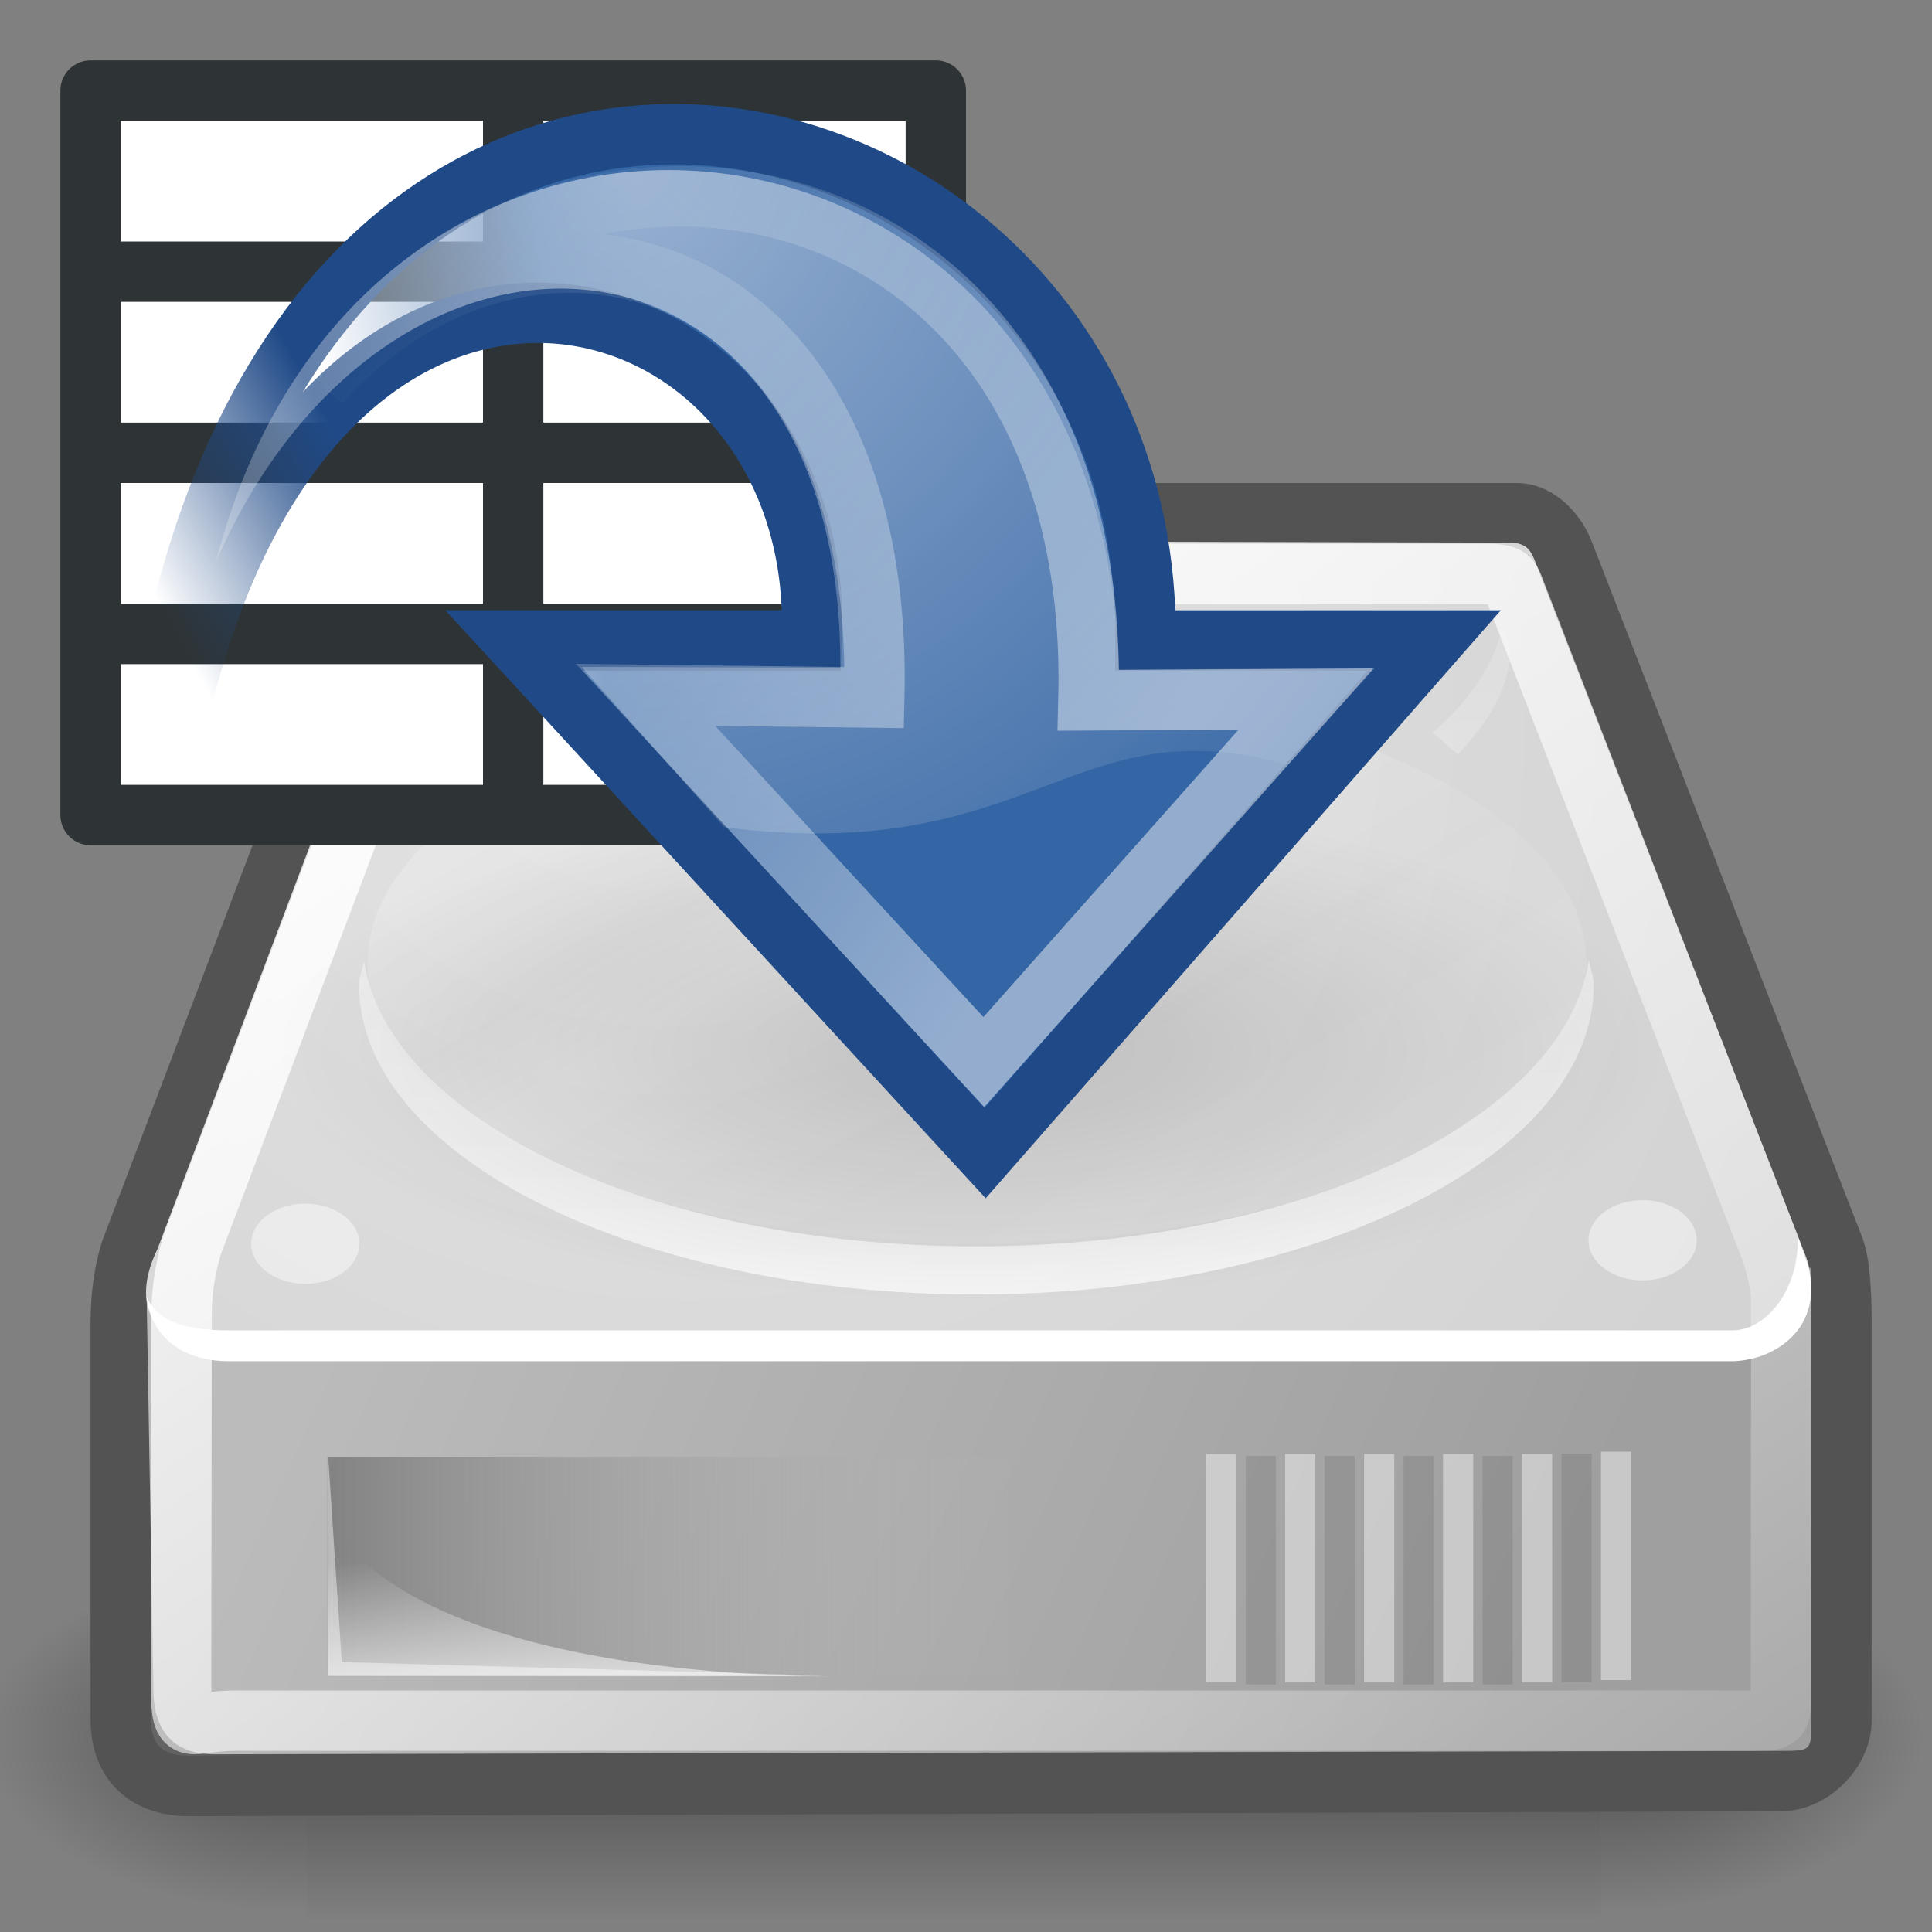 <svg xmlns="http://www.w3.org/2000/svg" xmlns:svg="http://www.w3.org/2000/svg" xmlns:xlink="http://www.w3.org/1999/xlink" id="svg2913" width="64" height="64" version="1.1"><rect width="100%" height="100%" fill="#808080" stroke="none"/><defs id="defs3"><radialGradient id="radialGradient5031" cx="605.714" cy="486.648" r="117.143" fx="605.714" fy="486.648" gradientTransform="matrix(-2.774,0,0,1.97,112.762,-872.885)" gradientUnits="userSpaceOnUse" xlink:href="#linearGradient5060"/><linearGradient id="linearGradient5060"><stop id="stop5062" offset="0" stop-color="#000" stop-opacity="1"/><stop id="stop5064" offset="1" stop-color="#000" stop-opacity="0"/></linearGradient><radialGradient id="radialGradient5029" cx="605.714" cy="486.648" r="117.143" fx="605.714" fy="486.648" gradientTransform="matrix(2.774,0,0,1.97,-1891.633,-872.885)" gradientUnits="userSpaceOnUse" xlink:href="#linearGradient5060"/><linearGradient id="linearGradient5048"><stop id="stop5050" offset="0" stop-color="#000" stop-opacity="0"/><stop id="stop5056" offset=".5" stop-color="#000" stop-opacity="1"/><stop id="stop5052" offset="1" stop-color="#000" stop-opacity="0"/></linearGradient><linearGradient id="linearGradient5027" x1="302.857" x2="302.857" y1="366.648" y2="609.505" gradientTransform="matrix(2.774,0,0,1.97,-1892.179,-872.885)" gradientUnits="userSpaceOnUse" xlink:href="#linearGradient5048"/><linearGradient id="linearGradient6925"><stop id="stop6927" offset="0" stop-color="#204a87" stop-opacity="1"/><stop id="stop6929" offset="1" stop-color="#204a87" stop-opacity="0"/></linearGradient><linearGradient id="linearGradient6901"><stop id="stop6903" offset="0" stop-color="#3465a4" stop-opacity="1"/><stop id="stop6905" offset="1" stop-color="#3465a4" stop-opacity="0"/></linearGradient><linearGradient id="linearGradient4991"><stop id="stop4993" offset="0" stop-color="#fff" stop-opacity="1"/><stop id="stop4995" offset="1" stop-color="#fff" stop-opacity="0"/></linearGradient><radialGradient id="radialGradient4997" cx="23.447" cy="6.458" r="19.063" fx="23.447" fy="6.458" gradientTransform="matrix(-1.719,-0.013,-0.013,1.747,61.014,-21.629)" gradientUnits="userSpaceOnUse" xlink:href="#linearGradient4991"/><linearGradient id="linearGradient2187"><stop id="stop2189" offset="0" stop-color="#fff" stop-opacity="1"/><stop id="stop2191" offset="1" stop-color="#fff" stop-opacity="0"/></linearGradient><linearGradient id="linearGradient1764" x1="33.06" x2="12.624" y1="27.394" y2="12.584" gradientTransform="matrix(1.195,0,0,1.195,-4.484,-18.748)" gradientUnits="userSpaceOnUse" xlink:href="#linearGradient2187"/><linearGradient id="linearGradient8662"><stop id="stop8664" offset="0" stop-color="#000" stop-opacity="1"/><stop id="stop8666" offset="1" stop-color="#000" stop-opacity="0"/></linearGradient><radialGradient id="radialGradient8668" cx="24.837" cy="36.421" r="15.645" fx="24.837" fy="36.421" gradientTransform="matrix(1,0,0,0.537,0,16.873)" gradientUnits="userSpaceOnUse" xlink:href="#linearGradient8662"/><linearGradient id="linearGradient2555"><stop id="stop2557" offset="0" stop-color="#fff" stop-opacity="1"/><stop id="stop2561" offset=".5" stop-color="#e6e6e6" stop-opacity="1"/><stop id="stop2563" offset=".75" stop-color="#fff" stop-opacity="1"/><stop id="stop2565" offset=".842" stop-color="#e1e1e1" stop-opacity="1"/><stop id="stop2559" offset="1" stop-color="#fff" stop-opacity="1"/></linearGradient><linearGradient id="linearGradient4274"><stop id="stop4276" offset="0" stop-color="#fff" stop-opacity=".255"/><stop id="stop4278" offset="1" stop-color="#fff" stop-opacity="1"/></linearGradient><linearGradient id="linearGradient4264"><stop id="stop4266" offset="0" stop-color="#000" stop-opacity="1"/><stop id="stop4268" offset="1" stop-color="#000" stop-opacity="0"/></linearGradient><linearGradient id="linearGradient4254"><stop id="stop4256" offset="0" stop-color="#fff" stop-opacity="1"/><stop id="stop4258" offset="1" stop-color="#fff" stop-opacity="0"/></linearGradient><linearGradient id="linearGradient4244"><stop id="stop4246" offset="0" stop-color="#e4e4e4" stop-opacity="1"/><stop id="stop4248" offset="1" stop-color="#d3d3d3" stop-opacity="1"/></linearGradient><linearGradient id="linearGradient4236"><stop id="stop4238" offset="0" stop-color="#eee" stop-opacity="1"/><stop id="stop4240" offset="1" stop-color="#eee" stop-opacity="0"/></linearGradient><linearGradient id="linearGradient4228"><stop id="stop4230" offset="0" stop-color="#bbb" stop-opacity="1"/><stop id="stop4232" offset="1" stop-color="#9f9f9f" stop-opacity="1"/></linearGradient><linearGradient id="linearGradient4184"><stop id="stop4186" offset="0" stop-color="#838383" stop-opacity="1"/><stop id="stop4188" offset="1" stop-color="#bbb" stop-opacity="0"/></linearGradient><linearGradient id="linearGradient4209" x1="7.063" x2="24.688" y1="35.281" y2="35.281" gradientTransform="matrix(1.308,0,0,1.308,1.615,-10.24)" gradientUnits="userSpaceOnUse" xlink:href="#linearGradient4184"/><linearGradient id="linearGradient4234" x1="7.605" x2="36.183" y1="28.481" y2="40.944" gradientTransform="matrix(1.318,0,0,1.272,0.54,-7.581)" gradientUnits="userSpaceOnUse" xlink:href="#linearGradient4228"/><linearGradient id="linearGradient4242" x1="12.277" x2="12.222" y1="37.206" y2="33.759" gradientTransform="matrix(1.308,0,0,1.308,0.575,-8.507)" gradientUnits="userSpaceOnUse" xlink:href="#linearGradient4236"/><radialGradient id="radialGradient4250" cx="15.571" cy="2.959" r="20.936" fx="15.571" fy="2.959" gradientTransform="matrix(1.682,1.022,-0.929,1.529,-2.504,-14.884)" gradientUnits="userSpaceOnUse" xlink:href="#linearGradient4244"/><linearGradient id="linearGradient4260" x1="12.378" x2="44.096" y1="4.433" y2="47.621" gradientTransform="matrix(1.309,0,0,1.265,0.771,-7.648)" gradientUnits="userSpaceOnUse" xlink:href="#linearGradient4254"/><radialGradient id="radialGradient4270" cx="23.202" cy="27.096" r="23.555" fx="23.202" fy="27.096" gradientTransform="matrix(1,0,0,0.651,0,9.456)" gradientUnits="userSpaceOnUse" xlink:href="#linearGradient4264"/><linearGradient id="linearGradient4272" x1="23.688" x2="23.688" y1="11.319" y2="26.357" gradientTransform="matrix(1.308,0,0,1.308,0.575,-8.507)" gradientUnits="userSpaceOnUse" xlink:href="#linearGradient4274"/><linearGradient id="linearGradient2553" x1="33.431" x2="21.748" y1="31.965" y2="11.781" gradientUnits="userSpaceOnUse" xlink:href="#linearGradient2555"/><linearGradient id="linearGradient6907" x1="14.752" x2="8.895" y1="15.868" y2="16.743" gradientTransform="matrix(1.308,0,0,1.308,0.575,-15.429)" gradientUnits="userSpaceOnUse" xlink:href="#linearGradient6901"/><linearGradient id="linearGradient6931" x1="12.25" x2="7" y1="18.25" y2="21.118" gradientTransform="matrix(1.308,0,0,1.308,0.575,-15.429)" gradientUnits="userSpaceOnUse" xlink:href="#linearGradient6925"/></defs><g id="layer2" transform="translate(0,16)"><g id="g5022" display="inline" transform="matrix(0.032,0,0,0.025,60.057,39.387)"><rect id="rect4173" width="1339.633" height="478.357" x="-1559.252" y="-150.697" fill="url(#linearGradient5027)" fill-opacity="1" fill-rule="nonzero" stroke="none" stroke-width="1" color="#000" display="inline" opacity=".402" overflow="visible" visibility="visible" style="marker:none"/><path d="m -219.619,-150.68 c 0,0 0,478.331 0,478.331 142.874,0.9 345.4,-107.17 345.4,-239.196 0,-132.027 -159.437,-239.135 -345.4,-239.135 z" style="marker:none" id="path5058" fill="url(#radialGradient5029)" fill-opacity="1" fill-rule="nonzero" stroke="none" stroke-width="1" color="#000" display="inline" opacity=".402" overflow="visible" visibility="visible"/><path id="path5018" fill="url(#radialGradient5031)" fill-opacity="1" fill-rule="nonzero" stroke="none" stroke-width="1" d="m -1559.252,-150.68 c 0,0 0,478.331 0,478.331 -142.874,0.9 -345.4,-107.17 -345.4,-239.196 0,-132.027 159.437,-239.135 345.4,-239.135 z" color="#000" display="inline" opacity=".402" overflow="visible" visibility="visible" style="marker:none"/></g><path id="path4196" fill="none" stroke="#535353" stroke-dasharray="none" stroke-linecap="round" stroke-linejoin="round" stroke-miterlimit="4" stroke-opacity="1" stroke-width="2" d="m 14.93,1 c -0.854,0 -1.409,0.395 -1.751,1.147 L 4.342,25.407 c 0,0 -0.342,0.913 -0.342,2.422 l 0,13.123 c 0,1.472 0.899,2.21 2.263,2.21 L 59,43 c 1,0 2,-1 2,-2 l 0,-13 c 0,0 0.039,-1.886 -0.234,-2.624 L 51.82,2.36 C 51.568,1.664 50.95,1.016 50.283,1 z"/><path id="path4170" fill="url(#linearGradient4234)" fill-opacity="1" fill-rule="evenodd" stroke="none" d="M 4.855,26.77 5.863,25.889 55.436,25.969 60,26 60,41 c 0,1 0,1 -1,1 L 7.091,42.114 c -1.316,0 -2.008,-0.758 -2.008,-2.136 z"/><path id="path3093" fill="url(#radialGradient4250)" fill-opacity="1" fill-rule="evenodd" stroke="none" d="m 5.215,25.379 c -0.934,1.915 -8.049e-4,3.129 1.354,3.129 l 50.997,0 c 1.463,-0.031 2.816,-1.372 2.271,-2.85 L 50.977,2.927 C 50.736,2.258 50.644,1.99 50.006,1.974 L 15.349,1.893 c -0.817,0 -1.354,0.397 -1.681,1.121 z"/><rect id="rect4174" width="23.047" height="7.274" x="10.85" y="32.257" fill="url(#linearGradient4209)" fill-opacity="1" fill-rule="evenodd" stroke="none" stroke-width="2.409" color="#000" display="inline" overflow="visible" visibility="visible" style="marker:none"/><path id="path4194" fill="url(#linearGradient4242)" fill-opacity="1" fill-rule="evenodd" stroke="none" d="m 10.85,39.53 c 0,0 0,-5.245 0,-5.245 2.4,4.157 10.849,5.245 16.917,5.245 0,0 -16.917,0 -16.917,0 z" opacity=".811"/><path id="path4201" fill="#fff" fill-opacity="1" fill-rule="evenodd" stroke="none" d="m 59.545,24.949 c 0.083,1.634 -0.936,3.085 -2.124,3.121 l -49.844,0 c -1.686,0 -2.442,-0.425 -2.725,-1.135 0.12,1.235 1.08,2.157 2.725,2.157 l 49.844,0 c 1.407,-0.043 3.001,-1.113 2.477,-3.167 z"/><path d="m 14.917,4.774 c -0.06,0.262 -0.245,0.506 -0.245,0.776 0,1.24 0.773,2.34 1.757,3.392 C 16.743,8.74 16.907,8.478 17.247,8.288 16.017,7.221 15.215,6.043 14.917,4.774 z m 34.856,0 c -0.299,1.268 -1.101,2.448 -2.329,3.514 0.358,0.201 0.528,0.482 0.858,0.695 0.99,-1.055 1.716,-2.188 1.716,-3.432 0,-0.271 -0.185,-0.514 -0.245,-0.776 z m 2.86,11.033 c -0.803,5.283 -9.544,9.48 -20.309,9.48 -10.738,2e-6 -19.431,-4.175 -20.268,-9.439 -0.042,0.258 -0.163,0.512 -0.163,0.776 10e-7,5.646 9.139,10.257 20.431,10.257 11.292,0 20.472,-4.61 20.472,-10.257 0,-0.278 -0.116,-0.546 -0.163,-0.817 z" style="marker:none" id="path4211" fill="url(#linearGradient4272)" fill-opacity="1" fill-rule="evenodd" stroke="none" stroke-width="2" color="#000" display="inline" opacity=".691" overflow="visible" visibility="visible"/><path id="path4224" fill="#fff" fill-opacity=".458" fill-rule="evenodd" stroke="none" stroke-width="2" d="m 8.574,25.594 c 0,0.561 -0.613,1.016 -1.37,1.016 -0.757,0 -1.37,-0.455 -1.37,-1.016 0,-0.561 0.613,-1.016 1.37,-1.016 0.757,0 1.37,0.455 1.37,1.016 z" color="#000" display="inline" overflow="visible" transform="matrix(1.308,0,0,1.308,0.69,-8.276)" visibility="visible" style="marker:none"/><path id="path4226" fill="#fff" fill-opacity=".458" fill-rule="evenodd" stroke="none" stroke-width="2" d="m 8.574,25.594 c 0,0.561 -0.613,1.016 -1.37,1.016 -0.757,0 -1.37,-0.455 -1.37,-1.016 0,-0.561 0.613,-1.016 1.37,-1.016 0.757,0 1.37,0.455 1.37,1.016 z" color="#000" display="inline" overflow="visible" transform="matrix(1.308,0,0,1.308,44.99,-8.391)" visibility="visible" style="marker:none"/><path id="path4252" fill="none" stroke="url(#linearGradient4260)" stroke-dasharray="none" stroke-linecap="round" stroke-linejoin="round" stroke-miterlimit="4" stroke-opacity="1" stroke-width="2" d="m 16.013,3 c -0.788,0 -1.3,0.353 -1.615,1.028 L 6.379,25.204 c 0,0 -0.362,1.056 -0.363,2.298 L 5.999,39.916 C 5.999,41.63 6.266,41 7.772,41 L 58,41 c 1,0 1,0 1,-1 l 0.006,-13.111 c 0,0 -0.108,-0.866 -0.36,-1.526 L 50.103,3.359 C 49.992,3.098 49.834,3.039 49.428,3.016 z"/><path id="path4282" fill="none" stroke="#fff" stroke-linecap="square" stroke-linejoin="miter" stroke-opacity=".424" stroke-width="1" d="m 53.533,32.59 0,6.565"/><path id="path4284" fill="none" stroke="#fff" stroke-linecap="square" stroke-linejoin="miter" stroke-opacity=".424" stroke-width="1" d="m 50.917,32.668 0,6.565"/><path id="path4286" fill="none" stroke="#fff" stroke-linecap="square" stroke-linejoin="miter" stroke-opacity=".424" stroke-width="1" d="m 48.302,32.668 0,6.565"/><path id="path4288" fill="none" stroke="#fff" stroke-linecap="square" stroke-linejoin="miter" stroke-opacity=".424" stroke-width="1" d="m 45.687,32.668 0,6.565"/><path id="path4290" fill="none" stroke="#fff" stroke-linecap="square" stroke-linejoin="miter" stroke-opacity=".424" stroke-width="1" d="m 43.072,32.668 0,6.565"/><path id="path4292" fill="none" stroke="#fff" stroke-linecap="square" stroke-linejoin="miter" stroke-opacity=".424" stroke-width="1" d="m 40.457,32.668 0,6.565"/><path id="path4294" fill="none" stroke="#000" stroke-linecap="square" stroke-linejoin="miter" stroke-opacity="1" stroke-width="1" d="m 52.225,32.655 0,6.565" opacity=".097"/><path id="path4296" fill="none" stroke="#000" stroke-linecap="square" stroke-linejoin="miter" stroke-opacity="1" stroke-width="1" d="m 49.61,32.734 0,6.565" opacity=".097"/><path id="path4298" fill="none" stroke="#000" stroke-linecap="square" stroke-linejoin="miter" stroke-opacity="1" stroke-width="1" d="m 46.995,32.734 0,6.565" opacity=".097"/><path id="path4300" fill="none" stroke="#000" stroke-linecap="square" stroke-linejoin="miter" stroke-opacity="1" stroke-width="1" d="m 44.379,32.734 0,6.565" opacity=".097"/><path id="path4302" fill="none" stroke="#000" stroke-linecap="square" stroke-linejoin="miter" stroke-opacity="1" stroke-width="1" d="m 41.764,32.734 0,6.565" opacity=".097"/><path id="path4572" fill="#fff" fill-opacity="1" fill-rule="evenodd" stroke="none" d="m 10.872,32.274 0,7.233 16.427,0 -15.977,-0.449 -0.449,-6.783 z" opacity=".44"/><path id="path2545" fill="url(#linearGradient2553)" fill-opacity="1" fill-rule="evenodd" stroke="none" stroke-width=".934" d="m 39.875,19.562 c 0,3.693 -6.66,6.688 -14.875,6.688 -8.215,0 -14.875,-2.994 -14.875,-6.688 0,-3.693 6.66,-6.688 14.875,-6.688 8.215,0 14.875,2.994 14.875,6.688 z" color="#000" display="inline" opacity=".206" overflow="visible" transform="matrix(1.357,0,0,1.387,-1.561,-11.246)" visibility="visible" style="marker:none"/><rect id="rect3231" width="28" height="24" x="3" y="-13" fill="#fff" fill-opacity="1" fill-rule="evenodd" stroke="#2e3436" stroke-linecap="butt" stroke-linejoin="round" stroke-opacity="1" stroke-width="2"/><path id="path4003" fill="none" stroke="#2e3436" stroke-linecap="butt" stroke-linejoin="round" stroke-opacity="1" stroke-width="2" d="M 30,-7 3,-7"/><path id="path4005" fill="none" stroke="#2e3436" stroke-linecap="butt" stroke-linejoin="round" stroke-opacity="1" stroke-width="2" d="m 3,-1 28,0"/><path id="path4009" fill="none" stroke="#2e3436" stroke-linecap="butt" stroke-linejoin="round" stroke-opacity="1" stroke-width="2" d="M 3,5 31,5"/></g><g id="layer1" transform="translate(0,16)"><path id="path4011" fill="none" stroke="#2e3436" stroke-linecap="butt" stroke-linejoin="round" stroke-opacity="1" stroke-width="2" d="m 17,-13 0,24"/><path id="path8660" fill="url(#radialGradient8668)" fill-opacity="1" fill-rule="evenodd" stroke="none" stroke-width="1" d="m 40.482,36.421 c 0,4.637 -7.004,8.397 -15.645,8.397 -8.64,0 -15.645,-3.759 -15.645,-8.397 0,-4.637 7.004,-8.397 15.645,-8.397 8.64,0 15.645,3.759 15.645,8.397 z" color="#000" display="inline" opacity=".141" overflow="visible" transform="matrix(1.478,0,0,-0.993,-4.538,54.965)" visibility="visible" style="marker:none"/><path id="path1432" fill="url(#linearGradient6907)" fill-opacity="1" fill-rule="nonzero" stroke="url(#linearGradient6931)" stroke-dasharray="none" stroke-dashoffset="0" stroke-linecap="butt" stroke-linejoin="miter" stroke-miterlimit="4" stroke-opacity="1" stroke-width="2" d="M 4.763,18.353 C 3.416,-22.471 38.157,-16.019 37.949,5.216 l 9.562,0 L 32.634,22.197 17.031,5.216 c 0,0 9.861,0 9.861,0 C 27.49,-9.127 5.032,-13.324 4.763,18.353 z" color="#000" display="block" overflow="visible" visibility="visible" style="marker:none"/><path id="path2177" fill="none" stroke="url(#linearGradient1764)" stroke-dasharray="none" stroke-dashoffset="0" stroke-linecap="butt" stroke-linejoin="miter" stroke-miterlimit="10" stroke-opacity="1" stroke-width="2" d="M 10.596,-3.304 C 18.666,-14.076 36.527,-10.926 36.056,7.2 L 43.268,7.155 32.59,19.182 21.385,7.018 28.962,7.109 C 29.318,-8.027 17.257,-10.777 10.596,-3.304 z" color="#000" display="block" opacity=".472" overflow="visible" visibility="visible" style="marker:none"/><path id="path4989" fill="url(#radialGradient4997)" fill-opacity="1" fill-rule="nonzero" stroke="none" stroke-width="2" d="m 45.581,6.127 -3.005,3.192 c -7.074,-1.983 -8.398,3.387 -18.581,2.082 L 19.265,6.092 27.836,6.123 C 27.899,-9.367 12.899,-10.526 7.151,2.612 12.085,-16.493 36.556,-13.834 37.066,6.182 z" color="#000" display="inline" opacity=".494" overflow="visible" visibility="visible" style="marker:none"/></g></svg>